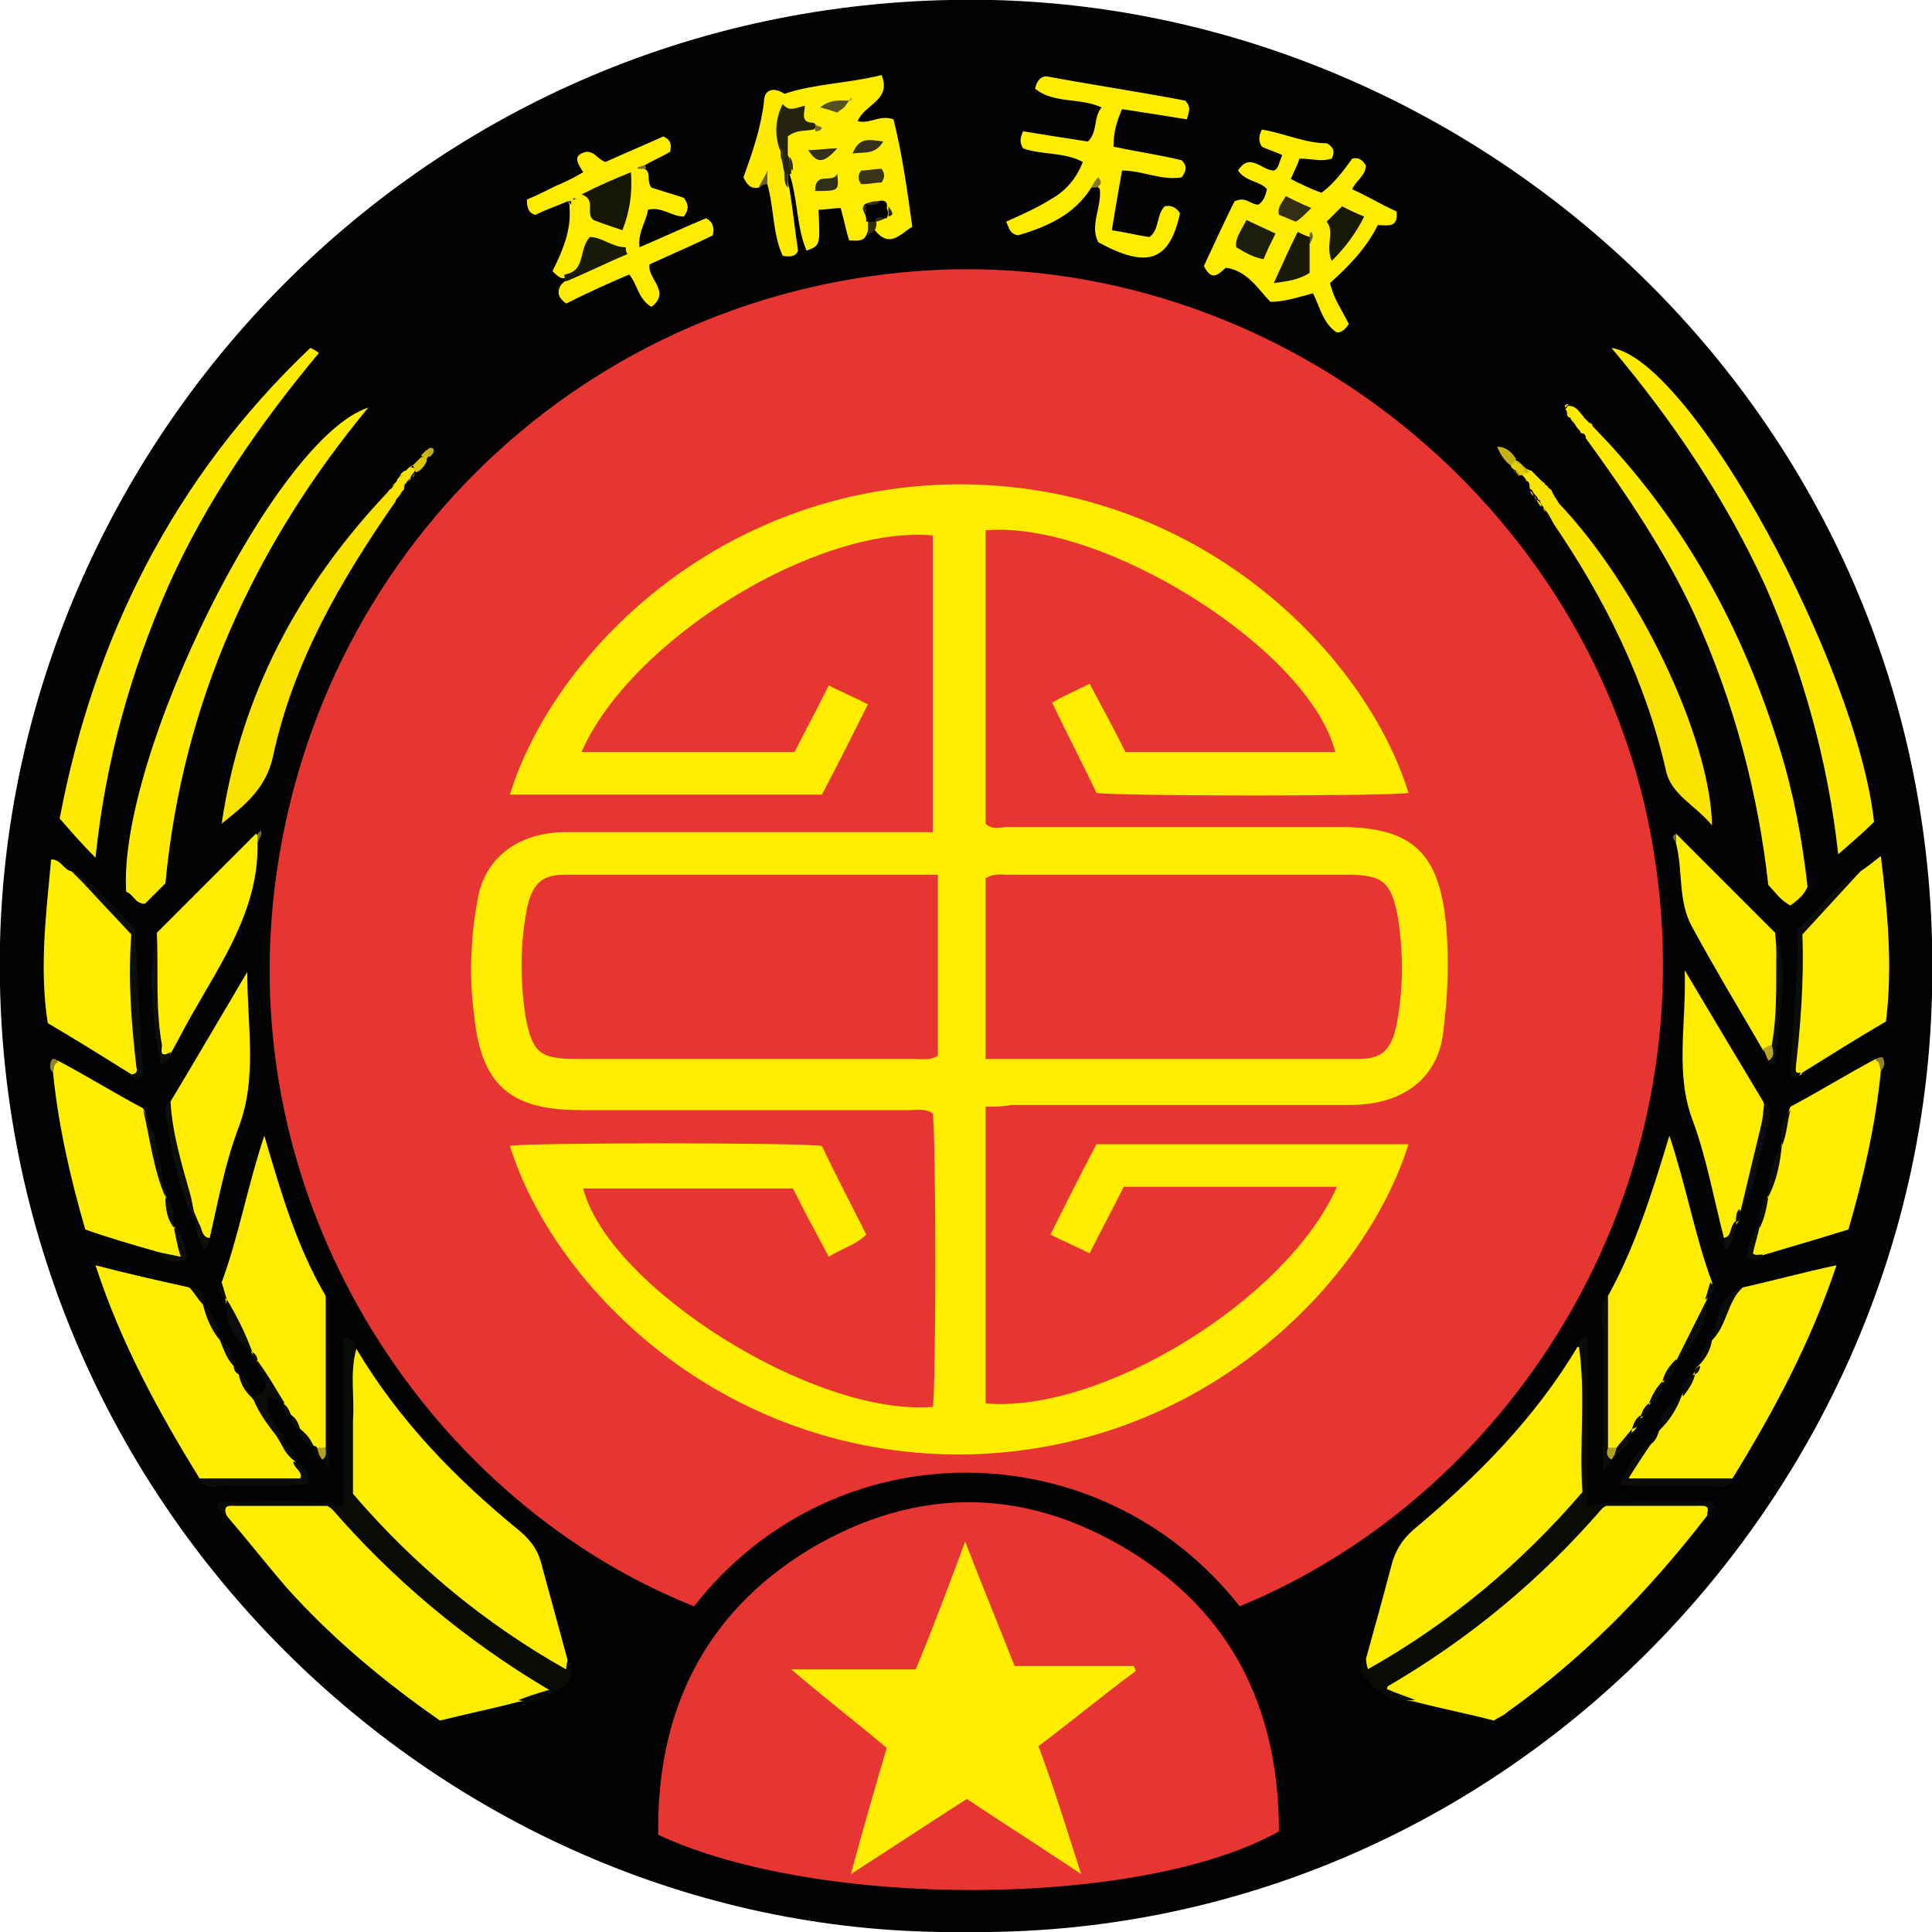 <svg enable-background="new 0 0 113.3 113.3" viewBox="0 0 113.3 113.3" xmlns="http://www.w3.org/2000/svg"><path d="m56.6 113.3c-30.6.4-57.3-25.4-56.6-58 .7-29.7 25.4-56 58.2-55.3 29.5.7 56 25.4 55.1 58.3-.7 29.9-25.6 55.4-56.7 55z" fill="#020203"/><path d="m72.7 94.2c-8.1-10.3-23.7-10.6-32 0-15.1-6-26.9-22.9-24.6-42.1 2.5-20.6 19.3-35.7 39.6-36.3 19.7-.5 37.5 13.9 41.1 33.1 3.8 20.2-7.8 38.6-24.1 45.3z" fill="#e73631"/><path d="m38.6 107.6c-.1-7.1 2.6-12.9 8.8-16.7 6.5-3.9 13.1-3.7 19.4.4 5.8 3.8 8.2 9.4 8.2 16.1-8 4.5-27 4.6-36.4.2z" fill="#e73631"/><g fill="#ffed00"><path d="m100.1 88.9c-3.4 4.4-7.2 8.3-11.7 11.5-.2.2-.5.3-.8.5-1.5-.4-3.1-.7-4.6-1.1-.6-.1-1.2-.2-1.7-.5 0-.6.4-.8.8-1.1 3.8-2.3 7.2-5.2 10.2-8.4.6-.6 1.2-1.1 1.9-1.5h5.3c.3 0 .9-.1.6.6z"/><path d="m30.4 99.8c-1.5.4-3 .7-4.6 1.1-3.3-2.3-6.3-4.8-9-7.8-1.2-1.4-2.3-2.8-3.5-4.2-.3-.7.2-.6.6-.6h5.3c2.3 1.6 4 3.9 6.2 5.7s4.5 3.3 6.9 5c-.7.7-1.3.7-1.9.8z"/><path d="m80.1 97.3c.5-1.8 1-3.6 1.5-5.5.2-.8.6-1.5 1.3-2.1 3.7-3.1 7.1-6.5 9.6-10.7.5-.1.4.4.4.6v7.3c0 .6-.2 1.1-.6 1.5-3.2 3.7-6.9 6.7-11.2 9.2-.8.6-.9.5-1-.3z"/><path d="m20.9 79.1c2.5 4.2 5.8 7.6 9.6 10.7.7.6 1.1 1.2 1.3 2.1.5 1.8 1 3.7 1.5 5.5.3.3.1.5-.2.6s-.6-.1-.8-.2c-4.2-2.5-8-5.5-11.1-9.2-.4-.4-.6-.9-.6-1.5 0-2.4 0-4.9 0-7.3-.1-.4-.3-.8.3-.7z"/><path d="m102.2 75.5c1.8-.4 3.6-.9 5.5-1.3-1.5 4.5-3.7 8.6-6.1 12.5-1 .5-2.1.1-3.2.2-.9.1-1.9.1-2.9-.1.1-.9.8-1.4 1.3-2.1.1-.3.3-.6.5-.8.4-.7.8-1.4 1.3-2 .2-.5.4-.9.7-1.3.1-.2.1-.4.3-.5.2-.5.5-1.1.8-1.5.7-1 .6-2.4 1.8-3.1z"/><path d="m11.7 86.7c-2.4-3.9-4.6-7.9-6.1-12.5 1.9.5 3.7.9 5.5 1.3.5.1.7.6.8 1 .3.7.7 1.4 1 2.1.3.5.5 1 .8 1.5.2.1.2.3.3.5.4.4.5.8.7 1.3v-.1.1c.8.8 1.2 1.8 1.8 2.8.3.3.6.6.8 1 .2.3.5.5.6 1-1.2.3-2.3.3-3.5.2-.9-.1-1.8.3-2.7-.2z"/><path d="m13 75.2c1-2.7 1.5-5.6 2.5-8.6 1 3.4 1.9 6.5 3.6 9.4.3 2.3.1 4.7.1 7v1.6c0 .3-.2.4-.4.4s-.3-.1-.4-.2c-.3-.3-.6-.6-.8-1-.3-.2-.4-.5-.5-.8-.3-.2-.4-.5-.5-.8-.8-.7-1.1-1.7-1.6-2.5-.2-.1-.2-.3-.3-.5-.8-.9-1.3-1.9-1.5-3.1-.1-.2-.3-.5-.2-.9z"/><path d="m94.3 76c1.6-2.9 2.6-6.1 3.6-9.4 1 3 1.5 5.9 2.5 8.6.1.4-.1.7-.3 1h .1-.1c-.3 1.3-.9 2.5-1.8 3.6-.2.4-.4.9-.8 1.3-.3.4-.4.9-.8 1.3-.1.3-.2.6-.5.8-.1.3-.2.6-.5.8-.3.5-.4 1.2-1.2 1.2-.2-.1-.4-.2-.4-.5 0-2.5 0-4.9 0-7.4 0-.5-.1-.9.2-1.3z"/></g><path d="m109.9 48.2c-.6.6-1.3 1.2-2.1 1.9-.6-5.5-2.1-10.8-4.3-15.8-2.3-5-5.3-9.5-9-13.9 4.7.7 14.4 18.6 15.4 27.8z" fill="#ffeb00"/><path d="m5.6 50.3c-.8-.8-1.4-1.5-2.1-2.3 2-10.6 6.7-20 14.7-27.6.2.1.4.2.5.3-3.5 4.2-6.6 8.7-8.8 13.6-2.2 5-3.7 10.2-4.3 16z" fill="#ffeb00"/><path d="m9.7 51.8c-.4.4-.8.8-1.2 1.2-.6 0-.7-.6-1.1-.7-.5-7.9 8.7-26.6 14.2-28.4-6.7 8.1-10.9 17.3-11.9 27.9z" fill="#ffeb00"/><path d="m92.9 24.5c.1.1.2.2.3.3.1 0 .2.1.2.2 5.3 5.4 8.8 11.8 11 19 .8 2.6 1.3 5.3 1.6 8-.2.5-.6.8-1 1.1-.6-.3-.9-.8-1.3-1.2-.6-5.4-2-10.7-4.3-15.8-1.7-3.7-4-7.1-6.4-10.4 0-.2-.1-.3-.3-.3 0-.1-.1-.2-.2-.3-.1-.1-.1-.2-.2-.3-.1-.1-.2-.2-.2-.3-.1 0-.2-.1-.2-.2s0-.2-.1-.3c.1-.1.1-.2.2-.2.4 0 .6.3.9.7-.1-.2 0-.1 0 0z" fill="#ffeb00"/><path d="m74.5 17.7c-.7-.7-1.3-1.8-2.6-2-.4.3-.8.9-1.3-.1.6-1.3 1.2-2.6 1.8-3.8.7-.3.9.2 1.4.2.3-.2.4-.5.5-.9-.4-.5-1.2-.4-1.7-1.1.7-1.1 1.4 0 2.1 0 .3-.1.3-.5.5-.9-.4-.2-.8-.3-1.2-.5-.2-.3-.2-.6 0-1 1.3.2 2.5.8 3.8.8.4.2.5.5.3.9-.6.2-1.2 0-1.9 0-.1.4-.3.7-.5 1.2.6.3 1.2.6 1.8.8.7-.5 1.3-1.3 1.8-2 .4-.1.6.1.8.4 0 .6-.6.9-.8 1.4.9.4 1.7.9 2.6 1.3.1 1-.5.8-1.1.8-.7 1.4-1.7 2.4-2.8 3.4.2.9.7 1.6 1.1 2.4-.2.3-.4.5-.7.5-.8-.5-1-1.5-1.4-2.3-.8.2-1.6.5-2.5.5z" fill="#ffed00"/><path d="m9.2 73.4c-1.4-.4-2.8-.8-4.2-1.3-.9-3.1-1.6-6.2-1.9-9.3-.1-.3-.2-.6.3-.6 1.7.9 3.3 1.9 5 2.8.7 1.6.8 3.4 1.3 5.1.3.6.3 1.2.5 1.8.3.5.5 1.1.6 1.8-.7.3-1.1-.1-1.6-.3z" fill="#ffed00"/><path d="m110.3 62.8c-.3 3.1-1 6.2-1.9 9.3-1.6.5-3.3 1-5 1.5-.2.3-.4.1-.7.2 0-.8.2-1.4.5-1.9.2-.6.2-1.2.5-1.8.3-1 .5-2.1.8-3.1.1-.7.2-1.4.5-2.1 1.7-.9 3.3-1.9 5-2.8.5.1.4.4.3.7z" fill="#ffed00"/><path d="m7.7 63c-1.6-1-3.2-2-4.9-3-.5-3.2-.1-6.4.2-9.6.6 0 .7.6 1.2.7 1.2 1.2 2.4 2.4 3.6 3.5-.1 2.8.3 5.6.3 8.3-.1.3-.3.3-.4.1z" fill="#ffed00"/><path d="m109.1 51.1c.3-.2.7-.5 1.2-.9.4 3.3.7 6.5.3 9.7-1.7 1-3.3 2-4.9 3-.1.2-.2.2-.4.1 0-2.7.5-5.4.3-8.3 1.1-1.2 2.3-2.4 3.5-3.6z" fill="#ffed00"/><path d="m46 5.5c1.8-.6 3.7-.6 5.7-1.1.6 1.5-1 1.7-1.4 2.7.7.2 1.3-.4 2.1-.1.5 2 .8 4.1 1.1 6.3-.7.4-1.3 1.3-2.2.2-.1-.1-.1-.3-.1-.4s.1-.2.2-.2c.1-.1.2-.2.3-.2s.1-.1.2-.2c0-.1 0-.2 0-.2-.1-.1-.2-.2-.3-.2s-.3 0-.4 0-.1.1-.2.2v.4.5s-.1.4-.2.6c-.2.4-.6.3-1 .3-.2-.6-.3-1.2-.5-1.9-.4 0-.9.1-1.3.1.1 2.1.1 2.1-.7 2.4-.6-1.4-.5-3-1-4.5-.1-.1-.1-.2-.2-.3-.1-.3-.2-.6-.3-.9-.2-1 .3-1.5 1.3-1.6.1 0 .1 0 .1-.1 0 0 0 0-.1 0-.3-.2-.3-.4-.3-.7-.4 0-.9 0-1.2-.5.2-.2.2-.4.4-.6z" fill="#ffed00"/><path d="m64 11c-1 1.6-2.6 2.3-4.3 2.8-.5-.1-.5-.4-.7-.8.9-.4 1.8-.8 2.6-1.3.9-.5 1.5-1.2 1.9-2.2-1.1-.6-2.4-.4-3.5-.8-.2-.3-.2-.6 0-1 1.2.2 2.5.4 3.8.6.6-.6.3-1.4.8-2-1.3-.6-2.8-.2-3.9-1.1.1-.5.4-.8.8-.7 2.7.5 5.4.9 8 1.4.4.4.2.7.1 1.1-1.2-.2-2.5-.4-3.8-.6-.3.7-.5 1.3-.5 2.2 1.4.3 2.8.5 4 .8.4.4.2.7 0 1-1.2.2-2.3-.4-3.5-.4-.2 1.1-.4 2.3-.6 3.5.7.1 1.5.3 2.2.4.6-.4.4-1.3.9-1.8.4-.1.7.1.9.4-.6 2.8-1.9 3.3-4.8 1.7-.5-1 .2-2 .1-3.1-.3-.4-.4-.1-.5-.1z" fill="#ffed00"/><path d="m33.3 11.8c-.7.3-1.3.5-1.9.8-.4-.1-.5-.4-.5-.9.5-.2 1.1-.5 1.7-.8.5-.2 1.1-.5 1.6-.8-.3-.5-.7-1 .2-1.2.5 0 .6.4 1.1.6 1.1-.5 2.3-1 3.4-1.5.4.2.5.4.4.9-.5.3-1 .5-1.5.8-.1.1-.3.1-.4.1.2 0 .3 0 .4.1.4.2.1.7.4 1.1.6.2 1.3.4 1.9.6.3.4.3.7 0 1.1-.7 0-1.3-.6-2.1-.4-.1.7-.6 1.3-.5 2.2 1.4-.6 2.7-1.2 3.9-1.7.4.2.5.5.4 1-1.2.6-2.4 1.1-3.7 1.7-.2.8 1.3 1.6.1 2.5-.8-.5-.8-1.3-1.3-1.9-1.2.5-2.5 1.1-3.7 1.7-.4-.3-.6-.6-.3-1.1.8-.8 2-1.1 2.9-1.7-.4-.3-.8-.4-1.2-.4-.7.5-.4 1.9-1.7 1.7-.2-.1-.3-.2-.5-.4.6-1.2 1.1-2.4 1-3.7 0-.1 0-.1 0-.2h.1-.1z" fill="#ffec00"/><path d="m101.1 72.6c-.6-2.3-1-4.6-1.8-6.8-1.1-2.8-.4-5.7-.5-8.9 1.6 2.7 3.1 5.2 4.6 7.7.5 1.2-.3 2.3-.4 3.4-.1 1-.4 2-.9 2.9-.1.2 0 .6-.2.8-.3.3-.1.9-.8.9z" fill="#ffed00"/><path d="m10 64.6c1.5-2.5 2.9-4.9 4.5-7.6 0 3.2.6 6.2-.5 9.1-.8 2.1-1.2 4.3-1.7 6.5-.7 0-.5-.6-.7-1-.8-1.8-1.2-3.8-1.7-5.8-.1-.4-.2-.8.1-1.2z" fill="#ffed00"/><path d="m23.7 28.6c0 .1 0 .1-.1.2s-.1.2-.2.3c-.1.1-.2.2-.2.3-3.2 4.6-6 9.4-7.2 15-.4 1.8-1.6 2.8-3 3.9 1.1-7.5 4.5-13.9 9.7-19.4.1-.1.1-.2.2-.2.1-.1.2-.2.2-.3.1-.1.2-.2.2-.3.1-.1.2-.2.2-.3.1-.1.2-.2.3-.2.1-.1.2-.2.2-.2.4 0 .4.2.2.4-.1.1-.1.2-.2.3-.1.1-.2.2-.2.3 0-.1-.1 0-.1.2z" fill="#fbe300"/><path d="m91.4 29.5c4.6 4.8 8.9 13.7 9 18.9-1-1.2-2.4-1.8-2.7-3.2-1.2-5.3-3.6-10.1-6.6-14.5-.1-.2-.2-.4-.4-.7-.1-.1-.2-.2-.2-.3-.2-.1-.1-.4-.3-.4 0-.1-.1-.2-.2-.3-.1-.1-.1-.2-.2-.3-.1 0-.1-.1-.1-.2 0-.2-.1-.3-.2-.3 0-.1-.1-.2-.2-.3-.1-.1-.1-.1-.1-.2s0-.1 0-.1c.1-.1.2-.1.3-.1s.2.1.3.1c.1.1.2.2.2.2.1.1.2.2.2.2.1.1.2.2.2.2.1.1.2.1.2.2.1.1.2.1.2.2.1.1.2.1.2.2.3.6.4.6.4.7z" fill="#fbe300"/><path d="m15.1 49.4c.1 3.9-2.1 7-3.9 10.2-.4.7-.8 1.5-1.2 2.2-.1.2-.1.3-.5.3-.5-2.4-.5-4.9-.3-7.4 1.9-1.9 3.9-3.9 5.8-5.8.2.1.2.3.1.5z" fill="#ffed00"/><path d="m98.3 48.9c1.9 1.9 3.9 3.9 5.8 5.8.2 2.1.3 4.3-.1 6.4-.1.4-.2.6-.6.5-1.4-2.4-2.9-4.9-4.2-7.3-.8-1.5-.5-3.2-.9-4.8-.1-.3-.1-.5 0-.6z" fill="#ffed00"/><path d="m80.1 97.3c0 .2 0 .3.1.6 4.8-2.7 9-6.2 12.6-10.4-.2-2.8.2-5.6-.2-8.5 0-.3 0-.5.5-.7v10c2.6-.4 5-.2 7.3-.3.2.5 0 .7-.3.8.2-.6-.2-.5-.6-.5-1.8 0-3.6 0-5.4 0-3.7 4.3-7.9 7.8-12.9 10.7.7.3 1.3.5 1.8.7-1.2.1-2.2-.3-2.9-1.3-.3-.3-.5-.7 0-1.1z" fill="#090b07"/><path d="m20.9 79.1c-.4 1.4-.1 2.8-.2 4.2v4.3c3.5 4.1 7.7 7.6 12.5 10.3 0-.3.1-.5.1-.6.7 1.3-.4 1.7-1.1 2.1-.5.4-1.1.5-1.8.3.5-.2 1.1-.4 1.8-.6-4.9-2.9-9.2-6.5-12.9-10.8-1.8 0-3.6 0-5.5 0-.3 0-.7-.1-.6.5-.3-.1-.4-.2-.5-.7 2.4 0 4.9-.2 7.4.2 0-3.2 0-6.6 0-9.9.8.1.7.4.8.7z" fill="#090b07"/><path d="m46 5.5v.6c.1.8-.1 1.7 0 2.5 0 .3 0 .6.2.9.1.2.1.5 0 .7 0 .3 0 .6.1.9.2 1.2.3 2.3.5 3.6-.1.3-.4.4-.9.3-.6-1.3-.5-2.8-.9-4.2-.1-.2-.2-.4.1-.6-.3.3-.3.6-.6.8-.5.1-.7-.2-.9-.6.5-1.4 1-2.8 1.2-4.4 0-.8.6-.9 1.2-.5z" fill="#ffeb00"/><path d="m7.7 63c .2 0 .4-.1.3-.4-.3-2.6-.5-5.1-.3-7.8-1.1-1.2-2.3-2.4-3.4-3.7 1.5.9 2.4 2.3 3.6 3.3.2 3 .3 5.8.5 8.7-.3.3-.5.2-.7-.1z" fill="#0c0e09"/><path d="m109.1 51.1c-1.1 1.2-2.2 2.4-3.4 3.7.1 2.6-.1 5.3-.4 7.9 0 .3.2.2.3.2-.1.3-.3.4-.6.2.1-2.9.5-5.7.4-8.6 1.3-1.1 2.2-2.5 3.7-3.4z" fill="#0c0e09"/><path d="m33.1 16.1c1.3-.2.8-1.5 1.5-2.2.7 0 1.3.6 2.1.6 0 .1 0 .3.1.4-1.2.5-2.4 1.1-3.6 1.6-.1-.1-.1-.2-.1-.4z" fill="#1a1a0a"/><path d="m46 10.2c0-.2-.1-.4-.1-.6-.1-.3 0-.6-.2-.9-.3-.9-.2-1.8.2-2.6.4.5.8.2 1.3.1 0 .4-.3 1 .5 1 .2.1.2.3 0 .4-.5.1-1 0-1.5.4v1.1c.2.3 0 .6.2.8v.3c-.1 0-.1 0-.2 0 0 .2-.1.2-.2 0z" fill="#25240e"/><path d="m96.8 84.7c-.4.6-.8 1.2-1.3 2h6.1c-.1.3-.3.5-.7.5-1.9-.2-3.9 0-5.9-.1.5-1.1.9-2 1.8-2.4z" fill="#0b0d08"/><path d="m11.7 86.7h5.9c.2-.4-.4-.6-.4-1 .6.2.9.6.9 1.3-1.6.2-3.1.2-4.7.1-.5-.1-1.3.5-1.7-.4z" fill="#0b0d08"/><path d="m94.3 76v8.9c.1.2.2.4.2.6v.2c-.1.1-.2.2-.5.6 0-2.9 0-5.6 0-8.3 0-.7-.3-1.4.3-2z" fill="#0b0d08"/><path d="m19.1 84.9c0-3 0-5.9 0-8.9.1.1.2.1.2.2v9.9c-.2-.2-.3-.4-.4-.5 0-.1 0-.1 0-.2-.1-.2 0-.4.2-.5z" fill="#0b0d08"/><path d="m15.1 79.8c.6.8 1.1 1.7 1.6 2.5-.3-.1-.6-.3-.9-.4-.5 1.2.9 1.8.8 2.8-.7-.9-1.4-1.7-1.8-2.8.3-.1.6-.2.8-.6 0-.5-.6-.9-.5-1.5z" fill="#0b0d08"/><path d="m9.2 54.7c.1 2.2-.1 4.4.3 6.6 0 .2-.2.8.5.4 0 .4-.1.6-.6.7-.4-2.6-.8-5.1-.2-7.7z" fill="#0c0e09"/><path d="m10 64.6c.1 1.9.7 3.8 1.2 5.6l.3 1.5c-1.1-2-1.4-4.2-1.8-6.4 0-.3 0-.6.3-.7z" fill="#0d0f09"/><path d="m103.9 61.3c.4-2.2.2-4.4.3-6.6.6 1.9.3 3.8.1 5.7 0 .6-.1 1.2-.2 1.7 0 .3-.2.5-.5.1.3-.3 0-.7.3-.9z" fill="#0c0e09"/><path d="m102.1 70.9c.4-1.7.8-3.3 1.2-5 .1-.4.1-.9.2-1.4.7.9 0 1.7-.1 2.6-.4 1.3-.5 2.7-1.3 3.8z" fill="#0d0e09"/><path d="m98.3 79.8c.6-1.2 1.2-2.4 1.8-3.6 0 1.5-.7 2.7-1.8 3.6z" fill="#0b0d08"/><path d="m9.7 70.2c-.7-1.6-.9-3.4-1.3-5.1.9 1.6 1 3.3 1.3 5.1z" fill="#0d0f09"/><path d="m13.3 76.2c.6 1 1.1 2 1.5 3.1-1.1-.7-1.7-1.8-1.5-3.1z" fill="#0b0d08"/><path d="m102.2 75.5c-.9.8-.9 2.2-1.8 3.1.4-1.1.2-2.6 1.8-3.1z" fill="#0b0d08"/><path d="m9.2 73.4c.4.1.9.2 1.4.3-.2-.6-.3-1.2-.4-1.7.6.4.6 1.1.8 1.8-.8.3-1.3.2-1.8-.4z" fill="#0d0f09"/><path d="m104.5 67.1c-.1 1.1-.3 2.1-.8 3.1 0-1.1.2-2.1.8-3.1z" fill="#0d0e09"/><path d="m98.6 81.9c-.3.8-.7 1.4-1.3 2 0-1 .6-1.5 1.3-2z" fill="#0b0d08"/><path d="m103.2 71.9c-.1.5-.3 1.1-.4 1.6.2.2.4 0 .6.1-.2.5-.6.3-1 .1.2-.6.2-1.3.8-1.8z" fill="#0d0e09"/><path d="m12.9 78.6c-.5-.6-.8-1.3-1-2.1.6.6 1 1.3 1 2.1z" fill="#0b0d08"/><path d="m11.5 71.6c.4.2.2.8.7 1 0 .2.1.5-.2.7-.3-.5-.6-1-.5-1.7z" fill="#0d0f09"/><path d="m94.8 84.9c.3-.4.6-.7.9-1.1 0 .7-.4 1.2-1 1.6l-.1-.1c0-.2 0-.3.2-.4z" fill="#0b0d08"/><path d="m101.1 72.6c.5-.1.3-.7.7-1 .1.6-.2 1.1-.5 1.7-.3-.2-.2-.5-.2-.7z" fill="#0d0e09"/><path d="m88.6 27.3c-.3-.2-.6-.6-.8-1.1.6 0 .9.4 1.1.7 0 .3-.1.4-.3.4z" fill="#c3b118"/><path d="m105 65.1c-.2.7-.2 1.4-.5 2.1-.1-.8-.1-1.5.5-2.1z" fill="#0d0e09"/><path d="m13.7 80.1c-.4-.4-.6-1-.8-1.5.6.3.8.9.8 1.5z" fill="#0b0d08"/><path d="m100.4 78.6c-.1.6-.4 1.1-.8 1.5.1-.6.3-1.2.8-1.5z" fill="#0b0d08"/><path d="m10.2 72c-.4-.5-.5-1.1-.5-1.8.5.5.5 1.1.5 1.8z" fill="#0d0f09"/><path d="m103.7 70.2c-.1.6-.2 1.2-.5 1.8-.1-.7 0-1.3.5-1.8z" fill="#0d0e09"/><path d="m24.4 27.7c-.1-.1-.1-.3-.2-.4l.5-.5c.2 0 .4 0 .3.3-.1.2-.3.5-.6.6z" fill="#dcc700"/><path d="m97.5 81c .1-.5.4-.9.8-1.3 0 .6-.2 1.1-.8 1.3z" fill="#0b0d08"/><path d="m14.7 81.9c-.4-.4-.6-.8-.7-1.3.6.2.7.7.7 1.3z" fill="#0b0d08"/><path d="m99.4 80.6c-.1.5-.4.9-.7 1.3-.1-.6.1-1.1.7-1.3z" fill="#0b0d08"/><path d="m96.7 82.3c.2-.5.4-.9.8-1.3 0 .6-.1 1.1-.8 1.3z" fill="#0b0d08"/><path d="m17.3 85.7c-.4-.3-.6-.6-.8-1 .5.1.8.4.8 1z" fill="#0b0d08"/><path d="m11.9 76.5c-.3-.3-.5-.7-.8-1 .8 0 .9.4.8 1z" fill="#0b0d08"/><path d="m17.6 83.8c.4.3.6.6.8 1-.5-.1-.8-.4-.8-1z" fill="#0b0d08"/><path d="m103.9 61.3c.1.3.2.7-.2.9-.1-.2-.2-.5-.3-.7.2-.1.3-.2.5-.2z" fill="#b7a620"/><path d="m13 75.2c.1.3.2.7.3 1-.3-.2-.7-.5-.3-1z" fill="#0b0d08"/><path d="m88.6 27.3c.1-.1.2-.2.3-.3.1.1.2.2.3.2.1.1.2.2.3.3.1.1.1.2 0 .3-.1 0-.2 0-.2 0-.1.1-.2.1-.2 0-.1-.1-.2-.1-.2-.2-.2-.1-.3-.2-.3-.3z" fill="#e2cd00"/><path d="m44.5 11c .1-.3.3-.5.5-1v .8c-.2 0-.4.1-.5.2z" fill="#6a622b"/><path d="m100 76.2c.1-.3.2-.7.3-1 .5.5.1.8-.3 1z" fill="#0b0d08"/><path d="m50.9 13.8c0-.3 0-.5 0-.8.2-.1.3-.1.5 0 0 .2 0 .3-.1.5-.1.1-.3.2-.4.3z" fill="#302d10"/><path d="m96.2 83.1c.1-.3.2-.6.5-.8.1.4 0 .7-.5.8z" fill="#0b0d08"/><path d="m16.6 82.3c.3.2.4.5.5.8-.4-.1-.6-.4-.5-.8z" fill="#0b0d08"/><path d="m17.1 83c .3.2.4.5.5.8-.4-.1-.6-.3-.5-.8z" fill="#0b0d08"/><path d="m95.7 83.8c.1-.3.2-.6.5-.8.1.5-.1.7-.5.8z" fill="#0b0d08"/><path d="m3.4 62.3c-.3.1-.2.4-.3.6-.2-.2-.2-.4-.1-.7.1-.2.3-.1.4.1z" fill="#8e822d"/><path d="m64 11c .1-.2.2-.4.4-.6.3.3.1.5-.1.6-.1 0-.2 0-.3 0z" fill="#83782e"/><path d="m97.3 83.9c-.1.3-.2.6-.5.8 0-.4.1-.7.5-.8z" fill="#0b0d08"/><path d="m110.3 62.8c-.1-.2 0-.5-.3-.6.1-.2.2-.2.4-.2.2.3.1.6-.1.8z" fill="#8e822e"/><path d="m98.3 48.9v.5c-.2-.2-.3-.4 0-.5-.1-.1 0-.1 0 0z" fill="#71682f"/><path d="m25 27c-.1-.1-.2-.2-.3-.3l.3-.3c.2-.1.3 0 .2.3-.1.1-.2.2-.2.3z" fill="#d4bf04"/><path d="m25.2 26.8c-.1-.1-.2-.2-.2-.3.1-.2.2-.3.4-.2.1.2 0 .3-.2.5z" fill="#bfad1b"/><path d="m101.8 71.7c0-.3 0-.6.2-.8.1.3.2.6-.2.8z" fill="#0d0e09"/><path d="m46 10.2h.2v.8c-.2-.2-.2-.5-.2-.8z" fill="#33311a"/><path d="m15.1 49.4c0-.2 0-.3 0-.5l.2-.2c.1.3-.1.5-.2.7z" fill="#726930"/><path d="m90.1 29.3c.2.1.3.2.3.4-.1 0-.2-.2-.3-.4z" fill="#e2cd00"/><path d="m14.8 79.3c.2.1.3.3.3.5-.3-.1-.3-.3-.3-.5z" fill="#0b0d08"/><path d="m14 80.6c-.2-.1-.3-.3-.3-.5.3.1.3.3.3.5z" fill="#0b0d08"/><path d="m18.4 84.8c.1 0 .1 0 .2.1.2.1.2.2.1.4l-.1.1c-.2-.1-.3-.3-.2-.6z" fill="#0b0d08"/><path d="m37.9 9.9c-.2 0-.3 0-.5 0v-.1c.1 0 .3-.1.4-.1.1.1.1.2.1.2z" fill="#7f742f"/><path d="m99.7 80.1c0 .2-.1.4-.3.5-.1-.2 0-.4.3-.5z" fill="#0b0d08"/><path d="m33.5 11.8v.2c-.1-.1-.1-.1-.2-.2z" fill="#020203"/><path d="m92 23.7c-.1.1-.1.1-.2.2-.1-.1 0-.2.2-.2z" fill="#f1da00"/><path d="m91.8 24.2c.1.1.1.1.2.2-.1-.1-.1-.1-.2-.2z" fill="#f1da00"/><path d="m92.9 24.5c-.1-.1-.1-.1-.2-.2.1 0 .1.1.2.2z" fill="#f1da00"/><path d="m92 24.4c.1.1.1.2.2.3-.1-.1-.1-.2-.2-.3z" fill="#f1da00"/><path d="m92.2 24.7c.1.1.2.2.2.3 0-.1-.1-.2-.2-.3z" fill="#f1da00"/><path d="m93.4 25c-.1-.1-.1-.1-.2-.2.1 0 .2.1.2.2z" fill="#f1da00"/><path d="m92.4 25c .1.1.2.2.2.3 0-.1-.1-.2-.2-.3z" fill="#f1da00"/><path d="m92.7 25.2c.1.1.2.2.3.3-.1-.1-.2-.2-.3-.3z" fill="#f1da00"/><path d="m89.2 27.2c-.1-.1-.2-.2-.3-.2.1.1.2.2.3.2z" fill="#c3b118"/><path d="m24.2 27.3c-.1.1-.2.2-.2.2 0-.1.1-.2.2-.2z" fill="#dcc700"/><path d="m89.4 27.5c-.1-.1-.2-.2-.3-.3.2.1.3.2.3.3z" fill="#c3b118"/><path d="m23.9 27.5c-.1.1-.1.2-.2.3.1-.1.1-.2.2-.3z" fill="#dcc700"/><path d="m88.7 27.5c.1.1.1.2.2.2 0 0-.1-.1-.2-.2z" fill="#c3b118"/><path d="m89.4 27.7c0-.1 0-.2 0-.3.1.1.2.2.3.3-.1 0-.2 0-.3 0z" fill="#c3b118"/><path d="m23.7 27.8c-.1.1-.2.2-.2.3 0-.2.1-.3.2-.3z" fill="#dcc700"/><path d="m91.4 29.5c-.1-.1-.1-.1-.2-.2.1.1.1.2.2.2z" fill="#e2cd00"/><path d="m24.2 28c .1-.1.1-.2.2-.3-.1.1-.2.2-.2.3z" fill="#dcc700"/><path d="m89.9 28c-.1-.1-.2-.2-.2-.2.1 0 .1.1.2.2z" fill="#e2cd00"/><path d="m88.9 27.7h.2v.3c0-.1-.1-.2-.2-.3z" fill="#c3b118"/><path d="m23.4 28c-.1.1-.2.2-.2.3 0-.1.1-.2.2-.3z" fill="#dcc700"/><path d="m23.9 28.3c.1-.1.1-.2.2-.3 0 .1-.1.2-.2.3z" fill="#dcc700"/><path d="m89.2 28c .1.1.1.2.2.3-.1-.1-.1-.2-.2-.3z" fill="#e2cd00"/><path d="m90.2 28.3c-.1-.1-.2-.2-.2-.2s.1.1.2.2z" fill="#e2cd00"/><path d="m23.2 28.3c-.1.1-.2.2-.2.3 0-.2.1-.2.2-.3z" fill="#dcc700"/><path d="m23.7 28.6c.1-.1.2-.2.2-.3 0 .1-.1.2-.2.3z" fill="#dcc700"/><path d="m89.4 28.3c.1.1.2.2.2.3 0-.1-.1-.2-.2-.3z" fill="#e2cd00"/><path d="m90.4 28.5c-.1-.1-.2-.2-.2-.2.1.1.1.1.2.2z" fill="#e2cd00"/><path d="m22.9 28.5c-.1.1-.1.2-.2.3.1-.1.1-.2.2-.3z" fill="#dcc700"/><path d="m90.7 28.8c-.1-.1-.2-.2-.2-.2s.1.1.2.2z" fill="#e2cd00"/><path d="m18.8 85.6c-.1-.1-.2-.2-.2-.2l.1-.1c.1.1.2.1.1.3z" fill="#0b0d08"/><path d="m94.8 85.4c-.1.1-.2.2-.2.2l-.1-.1c0-.1 0-.1.3-.1z" fill="#0b0d08"/><path d="m23.4 29c .1-.1.1-.2.2-.3-.1.1-.1.2-.2.3z" fill="#dcc700"/><path d="m89.7 28.8c.1.1.1.2.2.3 0-.2-.1-.3-.2-.3z" fill="#e2cd00"/><path d="m90.9 29c-.1-.1-.2-.2-.2-.2.1.1.1.2.2.2z" fill="#e2cd00"/><path d="m23.2 29.3c.1-.1.2-.2.2-.3-.1.1-.1.2-.2.3z" fill="#dcc700"/><path d="m89.9 29c .1.1.1.2.2.3 0-.1-.1-.2-.2-.3z" fill="#e2cd00"/><path d="m91.2 29.3c-.1-.1-.1-.2-.2-.2 0 0 .1.1.2.2z" fill="#e2cd00"/><path d="m90.5 29.8c.1.1.1.2.2.3-.1-.1-.2-.2-.2-.3z" fill="#e2cd00"/><path d="m57.8 64.9v17.4c6.8.6 17.7-6.1 20.6-12.7-4.1 0-8.2 0-12.5 0-.6 1.2-1.3 2.5-2 3.9-.8-.4-1.5-.7-2.3-1.1.9-1.8 1.8-3.6 2.7-5.3h18.3c-2.6 8.3-12.3 18.1-26.3 18.2-14 0-23.8-9.8-26.4-18.1 1-.2 17-.2 18.3 0 .8 1.7 1.7 3.4 2.6 5.2-.6.6-1.4.8-2.2 1.3-.7-1.3-1.4-2.6-2.1-4-4.1 0-8.2 0-12.3 0 1.5 5.8 13.6 13.4 20.5 12.8.2-1 .2-15.8 0-17.2-.4-.3-.9-.2-1.3-.2-6.1 0-12.2 0-18.3 0-.4 0-.8 0-1.1 0-4.1 0-5.8-1.5-6.2-5.6-.3-2.2-.2-4.5.2-6.7.4-2.5 2.4-4 5.2-4h14.3 7.2c0-5.9 0-11.7 0-17.4-6.8-.6-17.7 6.1-20.6 12.7h12.5c.6-1.2 1.3-2.5 2-3.9.8.4 1.5.7 2.3 1.1-.9 1.8-1.8 3.6-2.7 5.3-6.2 0-12.2 0-18.3 0 2.5-8.1 12.1-18.1 26.3-18.2 14.2 0 23.9 10 26.4 18.1-1.1.2-17 .2-18.3 0-.8-1.7-1.7-3.4-2.6-5.3.7-.4 1.4-.7 2.2-1.1.7 1.3 1.4 2.6 2.1 4h6.2s4 0 6.1 0c-1.5-6-13.6-13.6-20.5-13v17.2c.4.4.9.2 1.3.2h18.7.8c4.2 0 5.8 1.5 6.2 5.7.2 2.2.1 4.4-.2 6.6-.4 2.5-2.4 4-5.4 4-6.6 0-13.3 0-19.9 0-.5.1-.9.1-1.5.1z" fill="#ffed00"/><path d="m63.4 109.9c-2.4-1.6-4.6-3-6.7-4.4-2.2 1.4-4.3 2.8-6.8 4.4.7-2.6 1.4-5 2.1-7.4-1.8-1.5-3.6-2.9-5.6-4.6h7.3c1-2.4 1.9-4.8 2.9-7.5 1 2.6 2 5 2.9 7.3h7c0 .1.1.2.1.3-1.9 1.4-3.7 2.9-5.7 4.4.9 2.4 1.6 4.7 2.5 7.5z" fill="#ffed00"/><path d="m18.9 85.6c-.1-.1-.1-.2-.2-.3 0-.1-.1-.3-.1-.4h.5c0 .2.1.5-.2.7z" fill="#b1a121"/><path d="m94.7 85.3c-.1.1-.1.2-.2.3-.3-.2-.3-.4-.2-.7h.5c0 .1-.1.3-.1.4z" fill="#b1a122"/><path d="m77.8 13c .3-.3.6-.6.9-.9.4.2.8.4 1.3.6-.5 1-1.1 1.8-1.9 2.6-.4-.9.2-1.7-.3-2.3z" fill="#191909"/><path d="m76.8 14.3v1.7c-.6.4-1.3.5-2.1.6.5-1.1.9-2 1.4-3 .2.1.4.2.7.3.1 0 .1.2 0 .4z" fill="#181807"/><path d="m73.1 12.9c.6.3 1.1.5 1.7.8-.3.6-.5 1-.7 1.5-.6-.1-1.1-.4-1.6-.7-.1-.5.3-1 .6-1.6z" fill="#1d1d0b"/><path d="m76.9 12.2c-.4.4-.6.6-.9.8-.3-.1-.7-.3-1-.4-.1-.5.2-.7.4-1.1.4.2.8.4 1.5.7z" fill="#322f15"/><path d="m76.8 14.3c0-.2 0-.4 0-.6l.1-.1c.2.3 0 .5-.1.7z" fill="#655e2f"/><path d="m50.5 10.8c-.2-.3-.2-.5 0-.8.4 0 .8-.1 1.2-.1.2.3.2.5 0 .8-.3 0-.7.1-1.2.1z" fill="#373418"/><path d="m51.3 13c-.2 0-.3 0-.5 0 0-.2 0-.3-.1-.5s-.1-.4 0-.5c.2-.2.5 0 .8-.2.3-.1.6 0 .5.4.1.2.1.4 0 .6h-.1c-.2.1-.4.1-.6.2z" fill="#020203"/><path d="m47.8 11.2c0-1.2 1-.4 1.3-1 .1 1 .1 1-1.3 1z" fill="#312f18"/><path d="m51.8 8.3c-.5.8-1.1.6-1.8.7.4-1 1-.8 1.8-.7z" fill="#33301b"/><path d="m47.4 8.8c.6 0 1.1-.1 1.7-.1-.8.9-1.2.9-1.7.1z" fill="#333017"/><path d="m49.8 5.9c-.1.1-.2.3-.3.4s-.3.2-.4.3c-.3-.1-.6-.2-1-.3.6-.5 1.2-.4 1.7-.4z" fill="#565023"/><path d="m51.6 11.8c-.2.3-.5.2-.8.2.2-.2.5-.2.8-.2z" fill="#302d10"/><path d="m46.5 10c-.3-.2-.2-.5-.2-.8.2.2.2.5.2.8z" fill="#33311a"/><path d="m47.8 7.7c0-.1 0-.3 0-.4.1.1.3.1.4.2-.1.2-.3.2-.4.2z" fill="#71682c"/><path d="m51.3 13c .1-.3.3-.3.6-.2-.2.1-.4.2-.6.2z" fill="#302d10"/><path d="m52.1 12.7c0-.2 0-.4 0-.6.2.3.4.5 0 .6z" fill="#302d10"/><path d="m50.8 12v .5c-.1-.1-.4-.3 0-.5z" fill="#302d10"/><path d="m49.8 5.9c0-.1.1-.1.1-.2.1.2 0 .2-.1.2z" fill="#ad9d29"/><path d="m34.1 11.4c1-.5 1.9-.9 2.9-1.3.1 1.3-.1 2.4-.5 3.4-.6-.2-1.2-.4-1.7-.6-.5-.4.2-1.2-.7-1.5z" fill="#161607"/><path d="m33.6 11.8c0-.2 0-.3.2-.1-.1 0-.2 0-.2.1-.1 0 0 0 0 0z" fill="#7c722f"/><path d="m45.8 8.7c.3.2.2.6.2.9-.3-.3-.2-.6-.2-.9z" fill="#33311a"/><path d="m57.8 62.1c0-3.7 0-7.1 0-10.6.5-.3.9-.2 1.3-.2h19.9c2.1 0 2.6.4 3 2.6.3 2.1.3 4.1-.1 6.2-.3 1.4-.8 2-2.2 2-.3 0-.5 0-.8 0-6.5 0-13 0-19.5 0-.5 0-1 0-1.6 0z" fill="#e73631"/><path d="m55 51.3v10.6c-.4.3-.9.2-1.3.2-6.6 0-13.3 0-19.9 0-2.2 0-2.6-.4-3-2.6-.3-2.1-.3-4.1.1-6.2.3-1.4.8-2 2.2-2h .8 19.5z" fill="#e73631"/></svg>